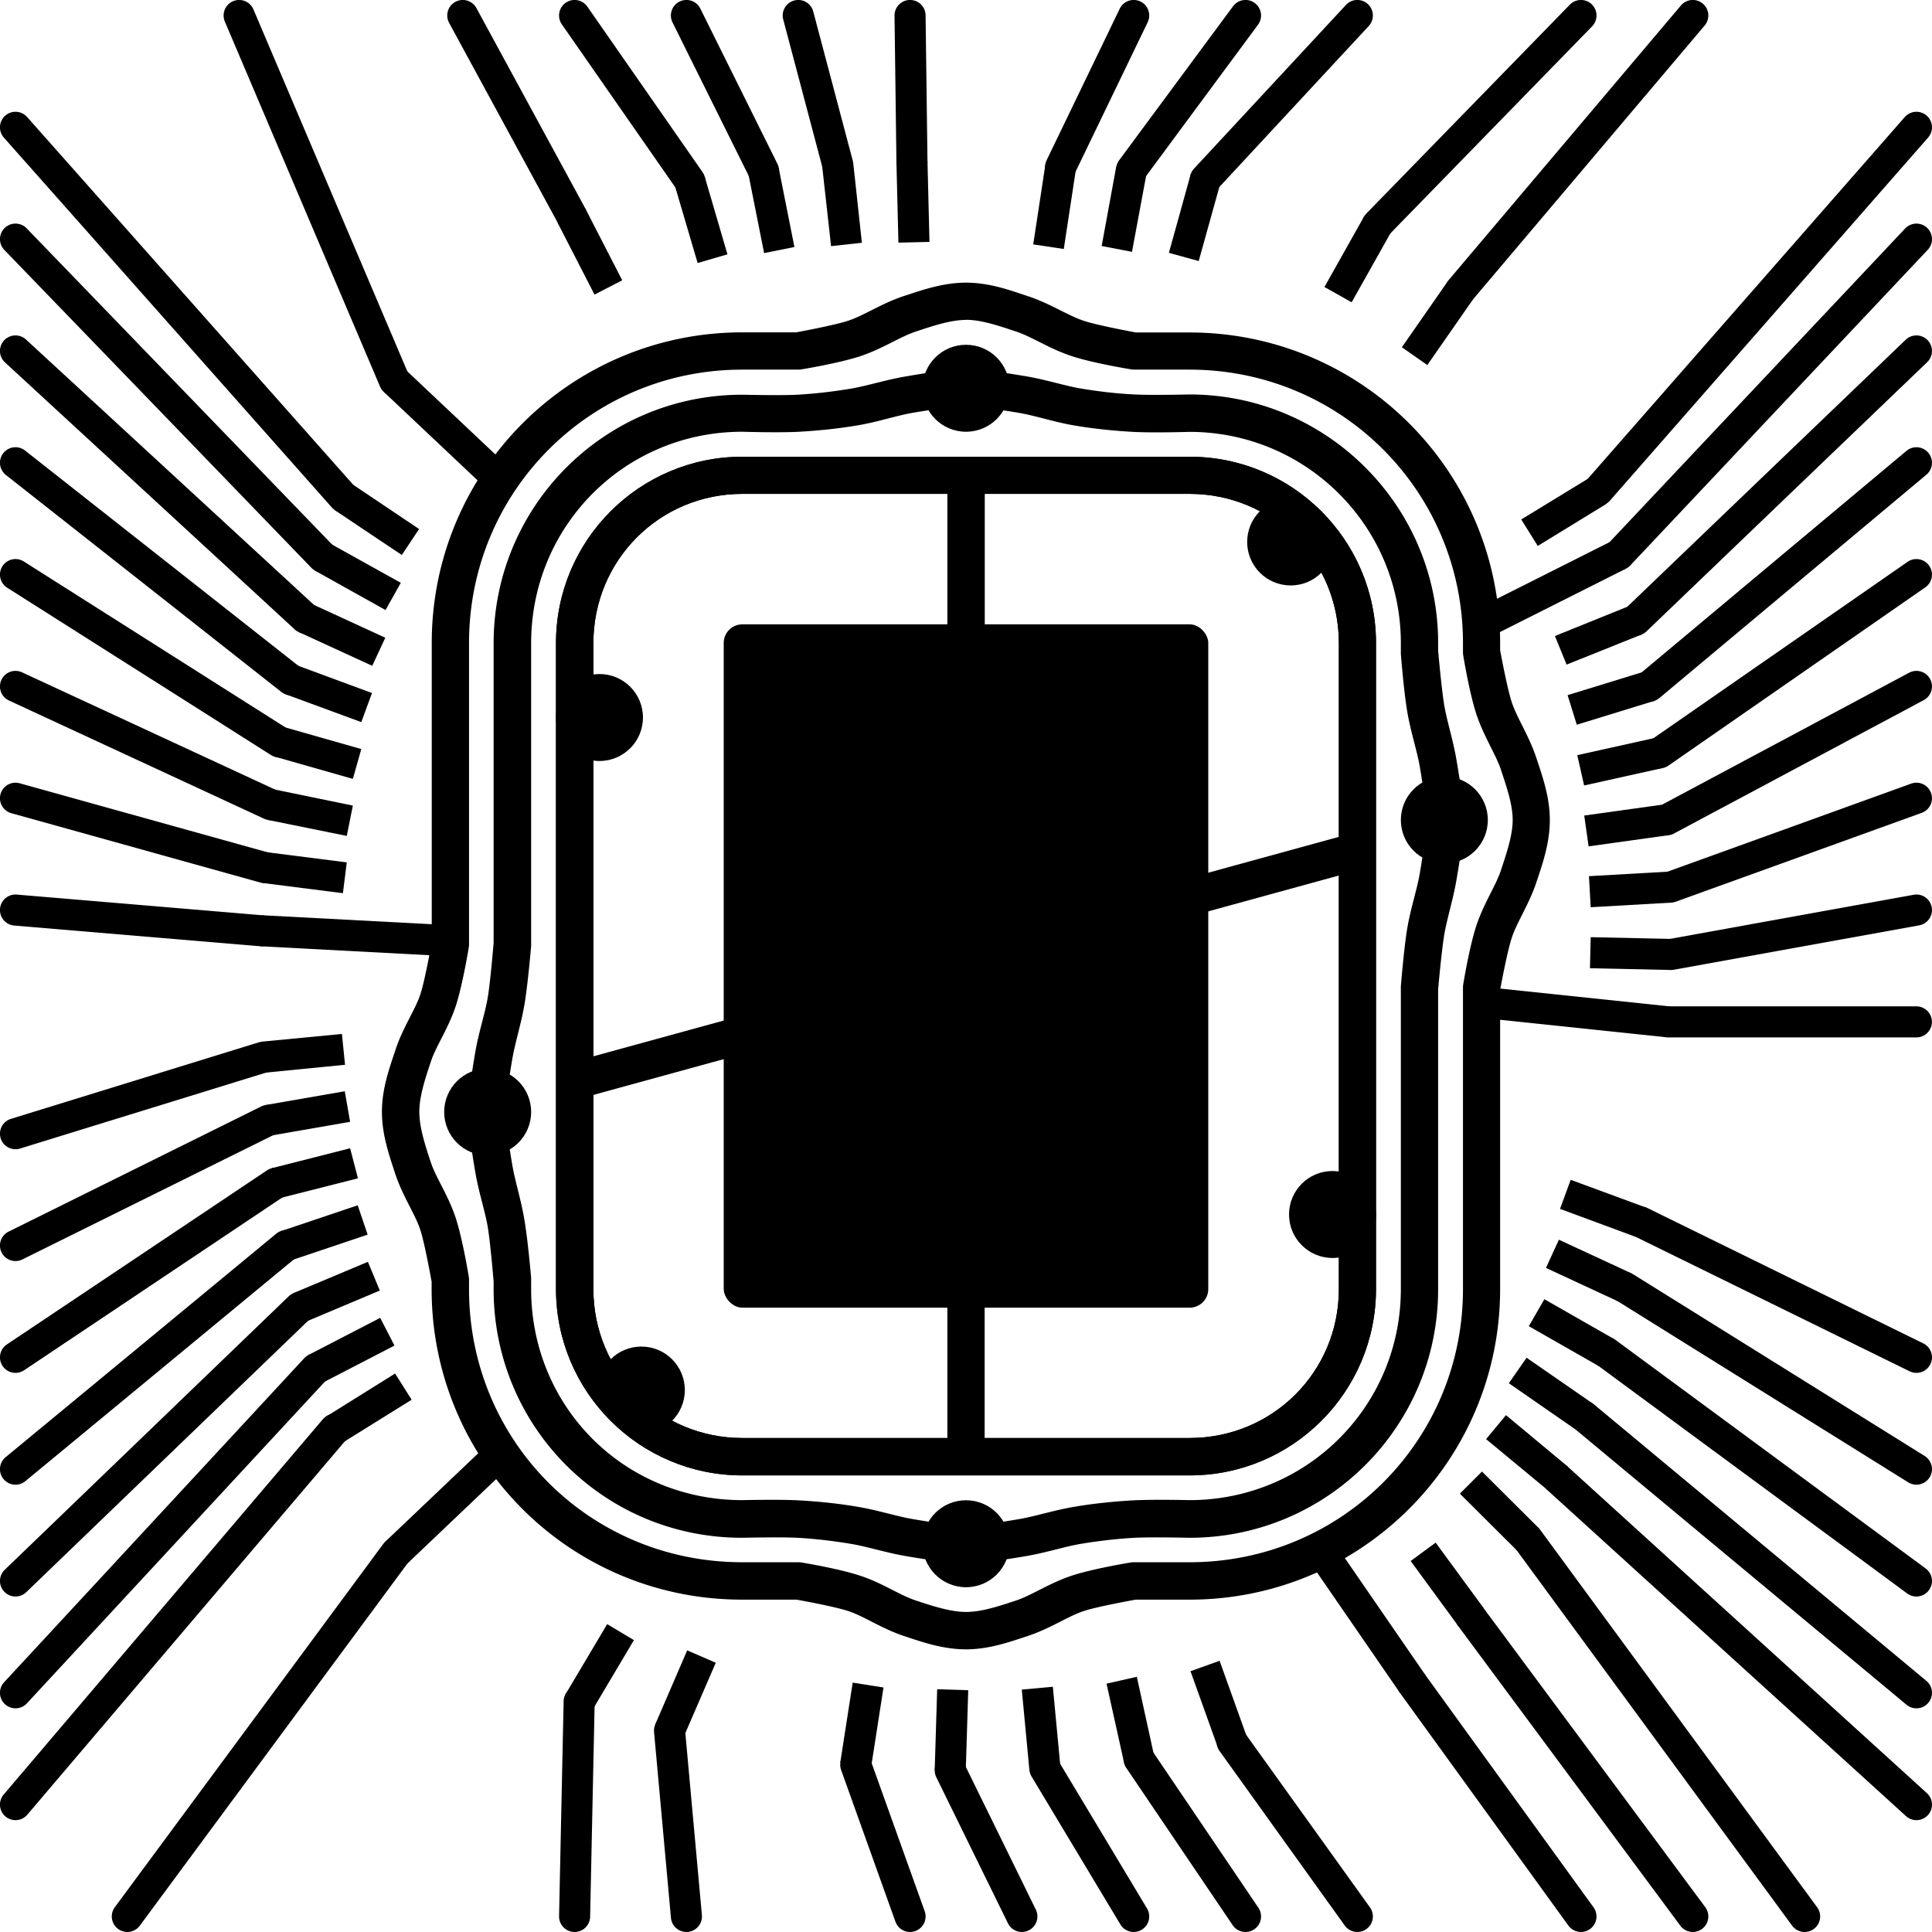 <?xml version="1.0" encoding="UTF-8" standalone="no"?>
<svg
   width="15.55mm"
   height="15.55mm"
   viewBox="0 0 15.55 15.55"
   version="1.1"
   id="svg109"
   sodipodi:docname="bond23x-c.svg"
   inkscape:version="1.3.2 (091e20ef0f, 2023-11-25)"
   xmlns:inkscape="http://www.inkscape.org/namespaces/inkscape"
   xmlns:sodipodi="http://sodipodi.sourceforge.net/DTD/sodipodi-0.dtd"
   xmlns="http://www.w3.org/2000/svg"
   xmlns:svg="http://www.w3.org/2000/svg"
   xmlns:rdf="http://www.w3.org/1999/02/22-rdf-syntax-ns#"
   xmlns:cc="http://creativecommons.org/ns#"
   xmlns:dc="http://purl.org/dc/elements/1.1/">
  <defs
     id="defs109">
    <inkscape:path-effect
       effect="offset"
       id="path-effect165"
       is_visible="true"
       lpeversion="1.2"
       linejoin_type="round"
       unit="mm"
       offset="-0.2"
       miter_limit="4"
       attempt_force_join="false"
       update_on_knot_move="true" />
    <inkscape:path-effect
       effect="offset"
       id="path-effect164"
       is_visible="true"
       lpeversion="1.2"
       linejoin_type="round"
       unit="mm"
       offset="0.4"
       miter_limit="4"
       attempt_force_join="false"
       update_on_knot_move="true" />
    <inkscape:path-effect
       effect="offset"
       id="path-effect2"
       is_visible="true"
       lpeversion="1.2"
       linejoin_type="round"
       unit="mm"
       offset="-0.8"
       miter_limit="4"
       attempt_force_join="false"
       update_on_knot_move="true" />
    <inkscape:path-effect
       effect="offset"
       id="path-effect1"
       is_visible="true"
       lpeversion="1.2"
       linejoin_type="round"
       unit="mm"
       offset="1"
       miter_limit="4"
       attempt_force_join="false"
       update_on_knot_move="true" />
    <inkscape:path-effect
       effect="offset"
       id="path-effect678"
       is_visible="true"
       lpeversion="1.2"
       linejoin_type="miter"
       unit="mm"
       offset="0"
       miter_limit="4"
       attempt_force_join="false"
       update_on_knot_move="true" />
    <inkscape:path-effect
       effect="offset"
       id="path-effect653"
       is_visible="true"
       lpeversion="1.2"
       linejoin_type="miter"
       unit="mm"
       offset="0"
       miter_limit="4"
       attempt_force_join="false"
       update_on_knot_move="true" />
  </defs>
  <sodipodi:namedview
     id="namedview109"
     pagecolor="#ffffff"
     bordercolor="#666666"
     borderopacity="1.0"
     inkscape:showpageshadow="2"
     inkscape:pageopacity="0.0"
     inkscape:pagecheckerboard="0"
     inkscape:deskcolor="#d1d1d1"
     inkscape:document-units="mm"
     inkscape:zoom="17.287245"
     inkscape:cx="29.385827"
     inkscape:cy="29.385827"
     inkscape:window-width="1920"
     inkscape:window-height="1216"
     inkscape:window-x="0"
     inkscape:window-y="0"
     inkscape:window-maximized="1"
     inkscape:current-layer="svg109" />
  <title
     id="title1">Exported SVG</title>
  <style
     id="style1"><![CDATA[
polygon {
shape-rendering:crispEdges;
stroke-width:16.427;
}
.s0 {
stroke:#000000;
stroke-width:11.486;
stroke-linecap:round;
stroke-linejoin:round;
fill:none;
}
.s1 {
stroke:#000000;
stroke-width:11.486;
stroke-linecap:round;
stroke-linejoin:round;
fill:none;
}
.s2 {
stroke:#19b219;
stroke-width:11.486;
stroke-linecap:round;
stroke-linejoin:round;
fill:none;
}
.s3 {
stroke:#7f4c00;
stroke-width:11.486;
stroke-linecap:round;
stroke-linejoin:round;
fill:none;
}
.s4 {
stroke:#00cc00;
stroke-width:11.486;
stroke-linecap:round;
stroke-linejoin:round;
fill:none;
}
.s5 {
stroke:#000000;
stroke-width:7.657;
stroke-linecap:round;
stroke-linejoin:round;
fill:none;
}
.s6 {
stroke:#ff19ff;
stroke-width:7.657;
stroke-linecap:round;
stroke-linejoin:round;
fill:none;
}
.s7 {
stroke:#ff0000;
stroke-width:11.486;
stroke-linecap:round;
stroke-linejoin:round;
fill:none;
}
.s8 {
stroke:#ffff00;
stroke-width:11.486;
stroke-linecap:round;
stroke-linejoin:round;
fill:none;
}
.s9 {
stroke:#001919;
stroke-width:7.657;
stroke-linecap:round;
stroke-linejoin:round;
fill:none;
}
.sa {
stroke:#006666;
stroke-width:7.657;
stroke-linecap:round;
stroke-linejoin:round;
fill:none;
}
.sb {
stroke:#00ffff;
stroke-width:22.972;
stroke-linecap:round;
stroke-linejoin:round;
fill:none;
}
.sc {
stroke:#ff0000;
stroke-width:61.257;
stroke-linecap:round;
stroke-linejoin:round;
fill:none;
}
.sd {
stroke:#191919;
stroke-width:7.657;
stroke-linecap:round;
stroke-linejoin:round;
fill:none;
}
.se {
stroke:#000000;
stroke-width:7.657;
stroke-linecap:round;
stroke-linejoin:round;
stroke-dasharray:114.858,114.858;
fill:none;
}
.sf {
stroke:#000000;
stroke-width:22.972;
stroke-linecap:round;
stroke-linejoin:round;
fill:none;
}
]]></style>
  <rect
     style="fill:#000000;fill-opacity:1;stroke:none;stroke-width:0.1;stroke-linecap:round;stroke-linejoin:round"
     id="rect3"
     width="3.9"
     height="5.5"
     x="5.825"
     y="5.025"
     rx="0.15"
     ry="0.15" />
  <g
     id="g157"
     style="fill:#000000">
    <path
       style="color:#000000;fill:#000000;stroke-linecap:round;stroke-linejoin:round;-inkscape-stroke:none"
       d="M 7.775,3.789 A 0.15,0.15 0 0 0 7.625,3.939 V 6.961 A 0.15,0.15 0 0 0 7.775,7.111 0.15,0.15 0 0 0 7.926,6.961 V 3.939 A 0.15,0.15 0 0 0 7.775,3.789 Z"
       id="path109" />
    <path
       style="color:#000000;fill:#000000;stroke-linecap:round;stroke-linejoin:round;-inkscape-stroke:none"
       d="M 7.01,7.889 4.611,8.547 A 0.15,0.15 0 0 0 4.506,8.732 0.15,0.15 0 0 0 4.691,8.836 L 7.088,8.178 A 0.15,0.15 0 0 0 7.193,7.994 0.15,0.15 0 0 0 7.01,7.889 Z"
       id="path110" />
    <path
       style="color:#000000;fill:#000000;stroke-linecap:round;stroke-linejoin:round;-inkscape-stroke:none"
       d="M 7.775,8.439 A 0.15,0.15 0 0 0 7.625,8.588 v 3.023 a 0.15,0.15 0 0 0 0.15,0.15 0.15,0.15 0 0 0 0.15,-0.15 V 8.588 A 0.15,0.15 0 0 0 7.775,8.439 Z"
       id="path111" />
    <path
       style="color:#000000;fill:#000000;stroke-linecap:round;stroke-linejoin:round;-inkscape-stroke:none"
       d="M 10.859,6.713 8.461,7.371 A 0.15,0.15 0 0 0 8.357,7.557 0.15,0.15 0 0 0 8.541,7.66 L 10.939,7.002 A 0.15,0.15 0 0 0 11.043,6.818 0.15,0.15 0 0 0 10.859,6.713 Z"
       id="path157" />
  </g>
  <g
     id="g409"
     style="stroke:#ffff00;stroke-width:250;fill:#000000"
     transform="matrix(0.001,0,0,0.001,0.119,0.119)">
    <path
       style="color:#000000;fill:#000000;stroke:none;stroke-linejoin:round;-inkscape-stroke:none"
       d="m 12855.168,4234.695 -1110.441,558.615 112.349,223.332 1110.442,-558.615 z"
       id="path404" />
    <path
       style="color:#000000;fill:#000000;stroke:none;stroke-linejoin:round;-inkscape-stroke:none"
       d="m 11818.809,7823.315 -26.131,248.631 1504.584,158.121 26.131,-248.631 z"
       id="path405" />
    <path
       style="color:#000000;fill:#000000;stroke:none;stroke-linejoin:round;-inkscape-stroke:none"
       d="m 10611.672,12285.732 -205.897,141.799 744.026,1080.35 205.894,-141.799 z"
       id="path406" />
    <path
       style="color:#000000;fill:#000000;stroke:none;stroke-linejoin:round;-inkscape-stroke:none"
       d="m 3826.164,11486.375 -845.953,804.654 172.299,181.143 845.953,-804.652 z"
       id="path407" />
    <path
       style="color:#000000;fill:#000000;stroke:none;stroke-linejoin:round;-inkscape-stroke:none"
       d="m 1990.346,7247.504 -13.23,249.648 1522.012,80.658 13.23,-249.65 z"
       id="path408" />
    <path
       style="color:#000000;fill:#000000;stroke:none;stroke-linejoin:round;-inkscape-stroke:none"
       d="m 3140.592,2852.436 -171.551,181.852 850.172,802.018 171.551,-181.852 z"
       id="path409" />
  </g>
  <g
     id="g429"
     style="stroke:#ffff00;fill:#000000">
    <path
       style="color:#000000;fill:#000000;stroke:none;stroke-linejoin:round;-inkscape-stroke:none"
       d="m 7.775,2.275 c -0.187,0 -0.353,0.06 -0.498,0.107 -0.184,0.061 -0.322,0.157 -0.449,0.199 -0.115,0.038 -0.409,0.092 -0.42,0.094 H 5.975 c -1.382,1.2e-6 -2.5,1.118 -2.5,2.5 V 7.584 C 3.472,7.597 3.421,7.889 3.383,8.004 3.341,8.131 3.242,8.269 3.182,8.453 3.134,8.598 3.074,8.762 3.074,8.949 c 0,0.187 0.06,0.353 0.107,0.498 0.061,0.184 0.159,0.322 0.201,0.449 0.038,0.115 0.089,0.406 0.092,0.42 V 10.375 c 0,1.382 1.11,2.5 2.5,2.5 h 0.436 c 0.014,0.002 0.303,0.054 0.418,0.092 0.128,0.042 0.265,0.14 0.449,0.201 0.145,0.048 0.311,0.107 0.498,0.107 0.187,0 0.352,-0.06 0.496,-0.107 0.184,-0.061 0.324,-0.159 0.451,-0.201 0.115,-0.038 0.404,-0.089 0.418,-0.092 h 0.434 c 1.382,10e-7 2.5,-1.118 2.5,-2.5 V 7.967 c 0.002,-0.011 0.056,-0.305 0.094,-0.42 0.042,-0.128 0.138,-0.265 0.199,-0.449 0.048,-0.145 0.107,-0.311 0.107,-0.498 0,-0.187 -0.06,-0.352 -0.107,-0.496 -0.061,-0.184 -0.157,-0.324 -0.199,-0.451 -0.038,-0.115 -0.092,-0.409 -0.094,-0.42 v -0.057 c 0,-1.382 -1.118,-2.5 -2.5,-2.5 H 9.143 C 9.132,2.674 8.838,2.62 8.723,2.582 8.595,2.54 8.456,2.444 8.271,2.383 8.127,2.335 7.963,2.275 7.775,2.275 Z m 0,0.299 c 0.12,0 0.255,0.045 0.402,0.094 0.128,0.042 0.267,0.138 0.451,0.199 0.174,0.057 0.471,0.105 0.471,0.105 A 0.15,0.15 0 0 0 9.125,2.975 h 0.449 c 1.221,1.1e-6 2.201,0.98 2.201,2.201 V 5.25 a 0.15,0.15 0 0 0 0.002,0.025 c 0,0 0.048,0.296 0.105,0.471 0.061,0.184 0.157,0.324 0.199,0.451 0.049,0.147 0.094,0.282 0.094,0.402 0,0.12 -0.045,0.257 -0.094,0.404 -0.042,0.128 -0.138,0.265 -0.199,0.449 -0.057,0.174 -0.105,0.471 -0.105,0.471 a 0.15,0.15 0 0 0 -0.002,0.025 V 10.375 c 0,1.221 -0.98,2.199 -2.201,2.199 H 9.125 a 0.15,0.15 0 0 0 -0.025,0.002 c 0,0 -0.296,0.048 -0.471,0.105 -0.184,0.061 -0.324,0.159 -0.451,0.201 -0.147,0.049 -0.282,0.092 -0.402,0.092 -0.12,0 -0.257,-0.043 -0.404,-0.092 C 7.244,12.841 7.106,12.742 6.922,12.682 6.748,12.624 6.451,12.576 6.451,12.576 a 0.15,0.15 0 0 0 -0.025,-0.002 H 5.975 C 4.745,12.574 3.775,11.597 3.775,10.375 v -0.074 a 0.15,0.15 0 0 0 -0.002,-0.025 c 0,0 -0.048,-0.298 -0.105,-0.473 C 3.607,9.618 3.509,9.481 3.467,9.354 3.418,9.206 3.375,9.069 3.375,8.949 3.375,8.829 3.418,8.694 3.467,8.547 3.509,8.419 3.607,8.282 3.668,8.098 3.725,7.923 3.773,7.625 3.773,7.625 a 0.15,0.15 0 0 0 0.002,-0.025 V 5.176 c 0,-1.221 0.978,-2.201 2.199,-2.201 h 0.451 a 0.15,0.15 0 0 0 0.025,-0.002 c 0,0 0.296,-0.048 0.471,-0.105 0.184,-0.061 0.322,-0.157 0.449,-0.199 0.147,-0.049 0.284,-0.094 0.404,-0.094 z"
       id="rect404" />
    <path
       style="color:#000000;fill:#000000;stroke:none;stroke-linejoin:round;-inkscape-stroke:none"
       d="m 7.775,2.975 c -0.168,0 -0.326,0.028 -0.475,0.053 -0.168,0.028 -0.316,0.077 -0.451,0.1 -0.144,0.024 -0.289,0.041 -0.434,0.049 -0.133,0.007 -0.438,-1e-7 -0.438,0 a 0.15,0.15 0 0 0 -0.004,0 c -1.105,3e-7 -2,0.895 -2,2 v 2.412 c 0,0 -0.025,0.305 -0.047,0.438 -0.023,0.136 -0.074,0.282 -0.102,0.449 -0.025,0.149 -0.051,0.307 -0.051,0.475 0,0.168 0.026,0.326 0.051,0.475 0.028,0.168 0.079,0.316 0.102,0.451 0.022,0.133 0.047,0.438 0.047,0.438 v 0.062 c 0,1.105 0.886,2 2,2 a 0.15,0.15 0 0 0 0.004,0 c 0,0 0.304,-0.007 0.438,0 0.145,0.008 0.29,0.025 0.434,0.049 0.136,0.023 0.284,0.072 0.451,0.1 0.149,0.025 0.307,0.051 0.475,0.051 0.168,0 0.326,-0.026 0.475,-0.051 0.168,-0.028 0.314,-0.077 0.449,-0.1 0.144,-0.024 0.289,-0.041 0.434,-0.049 0.133,-0.007 0.438,0 0.438,0 a 0.15,0.15 0 0 0 0.004,0 c 1.105,10e-7 2,-0.895 2,-2 V 7.963 c 0,0 0.027,-0.305 0.049,-0.438 0.023,-0.136 0.072,-0.284 0.1,-0.451 0.025,-0.149 0.053,-0.307 0.053,-0.475 0,-0.168 -0.028,-0.326 -0.053,-0.475 -0.028,-0.168 -0.077,-0.314 -0.1,-0.449 -0.022,-0.133 -0.049,-0.438 -0.049,-0.438 v -0.062 c 0,-1.106 -0.901,-2 -2,-2 a 0.15,0.15 0 0 0 -0.004,0 c 0,0 -0.304,0.007 -0.438,0 C 8.988,3.168 8.843,3.151 8.699,3.127 8.564,3.104 8.418,3.055 8.25,3.027 8.101,3.003 7.943,2.975 7.775,2.975 Z m 0,0.301 c 0.134,0 0.277,0.022 0.426,0.047 0.136,0.023 0.282,0.074 0.449,0.102 0.154,0.026 0.31,0.042 0.467,0.051 0.164,0.009 0.45,2.218e-4 0.457,0 0.937,0 1.701,0.757 1.701,1.701 V 5.25 a 0.15,0.15 0 0 0 0,0.012 c 0,0 0.023,0.298 0.051,0.463 0.028,0.168 0.079,0.314 0.102,0.449 0.025,0.149 0.047,0.292 0.047,0.426 0,0.134 -0.022,0.277 -0.047,0.426 -0.023,0.136 -0.074,0.282 -0.102,0.449 C 11.299,7.639 11.275,7.938 11.275,7.938 a 0.15,0.15 0 0 0 0,0.012 V 10.375 c 0,0.944 -0.757,1.699 -1.701,1.699 -0.007,-2.22e-4 -0.293,-0.007 -0.457,0.002 -0.156,0.009 -0.313,0.025 -0.467,0.051 -0.168,0.028 -0.314,0.077 -0.449,0.1 -0.149,0.025 -0.292,0.049 -0.426,0.049 -0.134,0 -0.277,-0.024 -0.426,-0.049 -0.136,-0.023 -0.282,-0.072 -0.449,-0.1 -0.154,-0.026 -0.31,-0.042 -0.467,-0.051 -0.165,-0.009 -0.454,-0.002 -0.459,-0.002 -0.954,1e-6 -1.699,-0.754 -1.699,-1.699 v -0.074 a 0.15,0.15 0 0 0 0,-0.014 c 0,0 -0.025,-0.296 -0.053,-0.461 C 4.195,9.659 4.146,9.511 4.123,9.375 4.098,9.226 4.074,9.083 4.074,8.949 c 0,-0.134 0.024,-0.275 0.049,-0.424 C 4.146,8.39 4.195,8.242 4.223,8.074 4.25,7.909 4.275,7.613 4.275,7.613 a 0.15,0.15 0 0 0 0,-0.014 V 5.176 c 0,-0.944 0.755,-1.701 1.699,-1.701 0.005,1.492e-4 0.294,0.009 0.459,0 0.156,-0.009 0.313,-0.025 0.467,-0.051 0.168,-0.028 0.314,-0.079 0.449,-0.102 0.149,-0.025 0.292,-0.047 0.426,-0.047 z"
       id="rect403" />
    <path
       style="color:#000000;fill:#000000;stroke:none;stroke-linejoin:round;-inkscape-stroke:none"
       d="m 5.975,3.676 c -0.828,-1e-7 -1.5,0.672 -1.5,1.5 V 10.375 c 0,0.828 0.672,1.5 1.5,1.5 h 3.6 c 0.828,0 1.5,-0.672 1.5,-1.5 V 5.176 c 0,-0.828 -0.672,-1.5 -1.5,-1.5 z m 0,0.299 h 3.6 c 0.667,0 1.201,0.534 1.201,1.201 V 10.375 c 0,0.667 -0.534,1.199 -1.201,1.199 H 5.975 c -0.667,0 -1.199,-0.532 -1.199,-1.199 V 5.176 c 0,-0.667 0.532,-1.201 1.199,-1.201 z"
       id="rect161" />
    <path
       style="color:#000000;fill:#000000;stroke:none;stroke-linejoin:round;-inkscape-stroke:none"
       d="m 5.975,3.676 c -0.828,0 -1.5,0.672 -1.5,1.5 V 10.375 c 0,0.828 0.672,1.5 1.5,1.5 h 3.6 c 0.828,0 1.5,-0.672 1.5,-1.5 V 5.176 c 0,-0.828 -0.672,-1.5 -1.5,-1.5 z m 0,0.299 h 3.6 c 0.667,0 1.201,0.534 1.201,1.201 V 10.375 c 0,0.667 -0.534,1.199 -1.201,1.199 H 5.975 c -0.667,0 -1.199,-0.532 -1.199,-1.199 V 5.176 c 0,-0.667 0.532,-1.201 1.199,-1.201 z"
       id="rect161-1" />
  </g>
  <circle
     style="fill:#000000;fill-opacity:1;stroke:none;stroke-width:0.25;stroke-linecap:butt;stroke-linejoin:round;stroke-dasharray:none"
     id="path340"
     cx="7.775"
     cy="3.125"
     r="0.35" />
  <circle
     style="fill:#000000;fill-opacity:1;stroke:none;stroke-width:0.25;stroke-linecap:butt;stroke-linejoin:round;stroke-dasharray:none"
     id="circle415"
     cx="7.775"
     cy="12.425"
     r="0.35" />
  <circle
     style="fill:#000000;fill-opacity:1;stroke:none;stroke-width:0.25;stroke-linecap:butt;stroke-linejoin:round;stroke-dasharray:none"
     id="circle417"
     cx="11.625"
     cy="6.6"
     r="0.35" />
  <circle
     style="fill:#000000;fill-opacity:1;stroke:none;stroke-width:0.25;stroke-linecap:butt;stroke-linejoin:round;stroke-dasharray:none"
     id="circle419"
     cx="3.925"
     cy="8.95"
     r="0.35" />
  <circle
     style="fill:#000000;fill-opacity:1;stroke:none;stroke-width:0.25;stroke-linecap:butt;stroke-linejoin:round;stroke-dasharray:none"
     id="circle421"
     cx="4.825"
     cy="5.775"
     r="0.35" />
  <circle
     style="fill:#000000;fill-opacity:1;stroke:none;stroke-width:0.25;stroke-linecap:butt;stroke-linejoin:round;stroke-dasharray:none"
     id="circle423"
     cx="10.725"
     cy="9.775"
     r="0.35" />
  <circle
     style="fill:#000000;fill-opacity:1;stroke:none;stroke-width:0.25;stroke-linecap:butt;stroke-linejoin:round;stroke-dasharray:none"
     id="circle425"
     cx="10.388"
     cy="4.362"
     r="0.35" />
  <circle
     style="fill:#000000;fill-opacity:1;stroke:none;stroke-width:0.25;stroke-linecap:butt;stroke-linejoin:round;stroke-dasharray:none"
     id="circle427"
     cx="5.162"
     cy="11.188"
     r="0.35" />
  <g
     id="g156"
     transform="translate(0.119,0.119)"
     style="stroke:#ffff00;stroke-width:0.25;fill:#000000">
    <g
       id="path112"
       style="fill:#000000">
      <path
         style="color:#000000;fill:#000000;stroke:none;stroke-linejoin:round;-inkscape-stroke:none"
         d="M 4.481,1.616 4.778,2.194"
         id="path202" />
      <path
         style="color:#000000;fill:#000000;stroke:none;stroke-linejoin:round;-inkscape-stroke:none"
         d="M 4.592,1.559 4.369,1.674 4.666,2.252 4.889,2.137 Z"
         id="path203" />
    </g>
    <g
       id="path113"
       style="fill:#000000">
      <path
         style="color:#000000;fill:#000000;stroke:none;stroke-linejoin:round;-inkscape-stroke:none"
         d="M 5.433,1.338 5.616,1.962"
         id="path204" />
      <path
         style="color:#000000;fill:#000000;stroke:none;stroke-linejoin:round;-inkscape-stroke:none"
         d="M 5.553,1.303 5.312,1.373 l 0.184,0.625 0.24,-0.07 z"
         id="path205" />
    </g>
    <g
       id="path114"
       style="fill:#000000">
      <path
         style="color:#000000;fill:#000000;stroke:none;stroke-linejoin:round;-inkscape-stroke:none"
         d="M 6.026,1.256 6.154,1.893"
         id="path206" />
      <path
         style="color:#000000;fill:#000000;stroke:none;stroke-linejoin:round;-inkscape-stroke:none"
         d="M 6.148,1.23 5.904,1.279 6.031,1.918 6.275,1.869 Z"
         id="path207" />
    </g>
    <g
       id="path115"
       style="fill:#000000">
      <path
         style="color:#000000;fill:#000000;stroke:none;stroke-linejoin:round;-inkscape-stroke:none"
         d="M 6.623,1.203 6.694,1.849"
         id="path208" />
      <path
         style="color:#000000;fill:#000000;stroke:none;stroke-linejoin:round;-inkscape-stroke:none"
         d="m 6.748,1.189 -0.25,0.027 0.072,0.646 0.248,-0.027 z"
         id="path209" />
    </g>
    <g
       id="path116"
       style="fill:#000000">
      <path
         style="color:#000000;fill:#000000;stroke:none;stroke-linejoin:round;-inkscape-stroke:none"
         d="M 7.236,1.83 7.221,1.18"
         id="path210" />
      <path
         style="color:#000000;fill:#000000;stroke:none;stroke-linejoin:round;-inkscape-stroke:none"
         d="m 7.346,1.178 -0.25,0.006 0.016,0.65 0.25,-0.006 z"
         id="path211" />
    </g>
    <g
       id="path117"
       style="fill:#000000">
      <path
         style="color:#000000;fill:#000000;stroke:none;stroke-linejoin:round;-inkscape-stroke:none"
         d="M 8.32,1.867 8.418,1.224"
         id="path212" />
      <path
         style="color:#000000;fill:#000000;stroke:none;stroke-linejoin:round;-inkscape-stroke:none"
         d="m 8.295,1.205 -0.098,0.643 0.246,0.037 0.098,-0.643 z"
         id="path213" />
    </g>
    <g
       id="path118"
       style="fill:#000000">
      <path
         style="color:#000000;fill:#000000;stroke:none;stroke-linejoin:round;-inkscape-stroke:none"
         d="M 8.87,1.885 8.989,1.246"
         id="path214" />
      <path
         style="color:#000000;fill:#000000;stroke:none;stroke-linejoin:round;-inkscape-stroke:none"
         d="M 8.865,1.223 8.748,1.861 8.992,1.908 9.111,1.268 Z"
         id="path215" />
    </g>
    <g
       id="path119"
       style="fill:#000000">
      <path
         style="color:#000000;fill:#000000;stroke:none;stroke-linejoin:round;-inkscape-stroke:none"
         d="M 9.409,1.95 9.583,1.324"
         id="path216" />
      <path
         style="color:#000000;fill:#000000;stroke:none;stroke-linejoin:round;-inkscape-stroke:none"
         d="m 9.463,1.289 -0.174,0.627 0.24,0.066 0.174,-0.625 z"
         id="path217" />
    </g>
    <g
       id="path120"
       style="fill:#000000">
      <path
         style="color:#000000;fill:#000000;stroke:none;stroke-linejoin:round;-inkscape-stroke:none"
         d="M 10.65,2.252 10.969,1.686"
         id="path218" />
      <path
         style="color:#000000;fill:#000000;stroke:none;stroke-linejoin:round;-inkscape-stroke:none"
         d="m 10.859,1.625 -0.318,0.566 0.219,0.123 0.318,-0.566 z"
         id="path219" />
    </g>
    <g
       id="path121"
       style="fill:#000000">
      <path
         style="color:#000000;fill:#000000;stroke:none;stroke-linejoin:round;-inkscape-stroke:none"
         d="m 11.267,2.747 0.371,-0.534"
         id="path220" />
      <path
         style="color:#000000;fill:#000000;stroke:none;stroke-linejoin:round;-inkscape-stroke:none"
         d="m 11.535,2.143 -0.371,0.533 0.205,0.143 0.371,-0.533 z"
         id="path221" />
    </g>
    <g
       id="path122"
       style="fill:#000000">
      <path
         style="color:#000000;fill:#000000;stroke:none;stroke-linejoin:round;-inkscape-stroke:none"
         d="M 12.191,4.169 12.745,3.828"
         id="path222" />
      <path
         style="color:#000000;fill:#000000;stroke:none;stroke-linejoin:round;-inkscape-stroke:none"
         d="M 12.68,3.723 12.125,4.062 12.258,4.275 12.811,3.936 Z"
         id="path223" />
    </g>
    <g
       id="path123"
       style="fill:#000000">
      <path
         style="color:#000000;fill:#000000;stroke:none;stroke-linejoin:round;-inkscape-stroke:none"
         d="m 12.444,5.115 0.603,-0.243"
         id="path224" />
      <path
         style="color:#000000;fill:#000000;stroke:none;stroke-linejoin:round;-inkscape-stroke:none"
         d="M 13,4.756 12.396,5 12.49,5.23 13.094,4.988 Z"
         id="path225" />
    </g>
    <g
       id="path124"
       style="fill:#000000">
      <path
         style="color:#000000;fill:#000000;stroke:none;stroke-linejoin:round;-inkscape-stroke:none"
         d="M 12.535,5.596 13.156,5.404"
         id="path226" />
      <path
         style="color:#000000;fill:#000000;stroke:none;stroke-linejoin:round;-inkscape-stroke:none"
         d="m 13.119,5.285 -0.621,0.191 0.074,0.238 0.621,-0.191 z"
         id="path227" />
    </g>
    <g
       id="path125"
       style="fill:#000000">
      <path
         style="color:#000000;fill:#000000;stroke:none;stroke-linejoin:round;-inkscape-stroke:none"
         d="M 12.604,6.081 13.238,5.94"
         id="path228" />
      <path
         style="color:#000000;fill:#000000;stroke:none;stroke-linejoin:round;-inkscape-stroke:none"
         d="M 13.211,5.818 12.576,5.959 12.631,6.203 13.266,6.062 Z"
         id="path229" />
    </g>
    <g
       id="path126"
       style="fill:#000000">
      <path
         style="color:#000000;fill:#000000;stroke:none;stroke-linejoin:round;-inkscape-stroke:none"
         d="m 12.651,6.569 0.644,-0.089"
         id="path230" />
      <path
         style="color:#000000;fill:#000000;stroke:none;stroke-linejoin:round;-inkscape-stroke:none"
         d="m 13.277,6.355 -0.645,0.09 0.035,0.248 0.645,-0.09 z"
         id="path231" />
    </g>
    <g
       id="path127"
       style="fill:#000000">
      <path
         style="color:#000000;fill:#000000;stroke:none;stroke-linejoin:round;-inkscape-stroke:none"
         d="M 12.677,7.058 13.326,7.021"
         id="path232" />
      <path
         style="color:#000000;fill:#000000;stroke:none;stroke-linejoin:round;-inkscape-stroke:none"
         d="m 13.318,6.896 -0.648,0.037 0.014,0.25 0.648,-0.037 z"
         id="path233" />
    </g>
    <g
       id="path128"
       style="fill:#000000">
      <path
         style="color:#000000;fill:#000000;stroke:none;stroke-linejoin:round;-inkscape-stroke:none"
         d="m 12.681,7.548 0.65,0.015"
         id="path234" />
      <path
         style="color:#000000;fill:#000000;stroke:none;stroke-linejoin:round;-inkscape-stroke:none"
         d="m 12.684,7.424 -0.006,0.25 0.65,0.014 0.006,-0.25 z"
         id="path235" />
    </g>
    <g
       id="path129"
       style="fill:#000000">
      <path
         style="color:#000000;fill:#000000;stroke:none;stroke-linejoin:round;-inkscape-stroke:none"
         d="m 12.481,9.495 0.61,0.224"
         id="path236" />
      <path
         style="color:#000000;fill:#000000;stroke:none;stroke-linejoin:round;-inkscape-stroke:none"
         d="m 12.523,9.377 -0.086,0.234 0.609,0.225 0.088,-0.234 z"
         id="path237" />
    </g>
    <g
       id="path130"
       style="fill:#000000">
      <path
         style="color:#000000;fill:#000000;stroke:none;stroke-linejoin:round;-inkscape-stroke:none"
         d="m 12.376,9.973 0.59,0.274"
         id="path238" />
      <path
         style="color:#000000;fill:#000000;stroke:none;stroke-linejoin:round;-inkscape-stroke:none"
         d="m 12.428,9.859 -0.104,0.227 0.588,0.273 0.105,-0.227 z"
         id="path239" />
    </g>
    <g
       id="path131"
       style="fill:#000000">
      <path
         style="color:#000000;fill:#000000;stroke:none;stroke-linejoin:round;-inkscape-stroke:none"
         d="m 12.248,10.446 0.564,0.322"
         id="path240" />
      <path
         style="color:#000000;fill:#000000;stroke:none;stroke-linejoin:round;-inkscape-stroke:none"
         d="m 12.311,10.338 -0.125,0.217 0.564,0.322 0.125,-0.217 z"
         id="path241" />
    </g>
    <g
       id="path132"
       style="fill:#000000">
      <path
         style="color:#000000;fill:#000000;stroke:none;stroke-linejoin:round;-inkscape-stroke:none"
         d="m 12.096,10.911 0.535,0.37"
         id="path242" />
      <path
         style="color:#000000;fill:#000000;stroke:none;stroke-linejoin:round;-inkscape-stroke:none"
         d="m 12.168,10.809 -0.143,0.205 0.535,0.371 0.141,-0.207 z"
         id="path243" />
    </g>
    <g
       id="path133"
       style="fill:#000000">
      <path
         style="color:#000000;fill:#000000;stroke:none;stroke-linejoin:round;-inkscape-stroke:none"
         d="m 11.921,11.368 0.5,0.415"
         id="path244" />
      <path
         style="color:#000000;fill:#000000;stroke:none;stroke-linejoin:round;-inkscape-stroke:none"
         d="m 12.002,11.271 -0.16,0.193 0.5,0.414 0.16,-0.191 z"
         id="path245" />
    </g>
    <g
       id="path134"
       style="fill:#000000">
      <path
         style="color:#000000;fill:#000000;stroke:none;stroke-linejoin:round;-inkscape-stroke:none"
         d="m 11.72,11.814 0.46,0.459"
         id="path246" />
      <path
         style="color:#000000;fill:#000000;stroke:none;stroke-linejoin:round;-inkscape-stroke:none"
         d="m 11.809,11.725 -0.178,0.178 0.461,0.459 0.178,-0.178 z"
         id="path247" />
    </g>
    <g
       id="path135"
       style="fill:#000000">
      <path
         style="color:#000000;fill:#000000;stroke:none;stroke-linejoin:round;-inkscape-stroke:none"
         d="m 11.335,12.371 0.384,0.524"
         id="path248" />
      <path
         style="color:#000000;fill:#000000;stroke:none;stroke-linejoin:round;-inkscape-stroke:none"
         d="m 11.436,12.297 -0.201,0.148 0.383,0.523 0.203,-0.146 z"
         id="path249" />
    </g>
    <g
       id="path136"
       style="fill:#000000">
      <path
         style="color:#000000;fill:#000000;stroke:none;stroke-linejoin:round;-inkscape-stroke:none"
         d="m 9.58,13.29 0.219,0.612"
         id="path250" />
      <path
         style="color:#000000;fill:#000000;stroke:none;stroke-linejoin:round;-inkscape-stroke:none"
         d="m 9.697,13.248 -0.234,0.084 0.219,0.611 0.234,-0.084 z"
         id="path251" />
    </g>
    <g
       id="path137"
       style="fill:#000000">
      <path
         style="color:#000000;fill:#000000;stroke:none;stroke-linejoin:round;-inkscape-stroke:none"
         d="m 8.908,13.404 0.14,0.635"
         id="path252" />
      <path
         style="color:#000000;fill:#000000;stroke:none;stroke-linejoin:round;-inkscape-stroke:none"
         d="m 9.031,13.377 -0.244,0.055 0.141,0.635 0.242,-0.055 z"
         id="path253" />
    </g>
    <g
       id="path138"
       style="fill:#000000">
      <path
         style="color:#000000;fill:#000000;stroke:none;stroke-linejoin:round;-inkscape-stroke:none"
         d="m 8.23,13.468 0.061,0.647"
         id="path254" />
      <path
         style="color:#000000;fill:#000000;stroke:none;stroke-linejoin:round;-inkscape-stroke:none"
         d="m 8.355,13.457 -0.25,0.023 0.061,0.646 0.25,-0.023 z"
         id="path255" />
    </g>
    <g
       id="path139"
       style="fill:#000000">
      <path
         style="color:#000000;fill:#000000;stroke:none;stroke-linejoin:round;-inkscape-stroke:none"
         d="m 7.549,13.481 -0.02,0.65"
         id="path256" />
      <path
         style="color:#000000;fill:#000000;stroke:none;stroke-linejoin:round;-inkscape-stroke:none"
         d="m 7.424,13.477 -0.02,0.65 0.25,0.008 0.02,-0.65 z"
         id="path257" />
    </g>
    <g
       id="path140"
       style="fill:#000000">
      <path
         style="color:#000000;fill:#000000;stroke:none;stroke-linejoin:round;-inkscape-stroke:none"
         d="m 6.869,13.443 -0.1,0.642"
         id="path258" />
      <path
         style="color:#000000;fill:#000000;stroke:none;stroke-linejoin:round;-inkscape-stroke:none"
         d="m 6.744,13.424 -0.1,0.643 0.248,0.039 0.1,-0.643 z"
         id="path259" />
    </g>
    <g
       id="path141"
       style="fill:#000000">
      <path
         style="color:#000000;fill:#000000;stroke:none;stroke-linejoin:round;-inkscape-stroke:none"
         d="M 5.527,13.213 5.27,13.81"
         id="path260" />
      <path
         style="color:#000000;fill:#000000;stroke:none;stroke-linejoin:round;-inkscape-stroke:none"
         d="m 5.412,13.164 -0.258,0.598 0.23,0.098 0.258,-0.596 z"
         id="path261" />
    </g>
    <g
       id="path142"
       style="fill:#000000">
      <path
         style="color:#000000;fill:#000000;stroke:none;stroke-linejoin:round;-inkscape-stroke:none"
         d="M 4.875,13.017 4.542,13.576"
         id="path262" />
      <path
         style="color:#000000;fill:#000000;stroke:none;stroke-linejoin:round;-inkscape-stroke:none"
         d="m 4.768,12.953 -0.332,0.559 0.215,0.129 0.332,-0.559 z"
         id="path263" />
    </g>
    <g
       id="path143"
       style="fill:#000000">
      <path
         style="color:#000000;fill:#000000;stroke:none;stroke-linejoin:round;-inkscape-stroke:none"
         d="M 3.127,11.041 2.575,11.384"
         id="path264" />
      <path
         style="color:#000000;fill:#000000;stroke:none;stroke-linejoin:round;-inkscape-stroke:none"
         d="m 3.061,10.936 -0.551,0.344 0.131,0.211 0.553,-0.344 z"
         id="path265" />
    </g>
    <g
       id="path144"
       style="fill:#000000">
      <path
         style="color:#000000;fill:#000000;stroke:none;stroke-linejoin:round;-inkscape-stroke:none"
         d="M 2.998,10.599 2.421,10.898"
         id="path266" />
      <path
         style="color:#000000;fill:#000000;stroke:none;stroke-linejoin:round;-inkscape-stroke:none"
         d="m 2.941,10.488 -0.578,0.299 0.115,0.223 0.578,-0.299 z"
         id="path267" />
    </g>
    <g
       id="path145"
       style="fill:#000000">
      <path
         style="color:#000000;fill:#000000;stroke:none;stroke-linejoin:round;-inkscape-stroke:none"
         d="M 2.89,10.152 2.291,10.405"
         id="path268" />
      <path
         style="color:#000000;fill:#000000;stroke:none;stroke-linejoin:round;-inkscape-stroke:none"
         d="M 2.842,10.037 2.242,10.289 2.34,10.52 2.938,10.268 Z"
         id="path269" />
    </g>
    <g
       id="path146"
       style="fill:#000000">
      <path
         style="color:#000000;fill:#000000;stroke:none;stroke-linejoin:round;-inkscape-stroke:none"
         d="M 2.8,9.7 2.184,9.907"
         id="path270" />
      <path
         style="color:#000000;fill:#000000;stroke:none;stroke-linejoin:round;-inkscape-stroke:none"
         d="M 2.76,9.582 2.145,9.789 2.225,10.025 2.84,9.818 Z"
         id="path271" />
    </g>
    <g
       id="path147"
       style="fill:#000000">
      <path
         style="color:#000000;fill:#000000;stroke:none;stroke-linejoin:round;-inkscape-stroke:none"
         d="M 2.73,9.245 2.1,9.404"
         id="path272" />
      <path
         style="color:#000000;fill:#000000;stroke:none;stroke-linejoin:round;-inkscape-stroke:none"
         d="M 2.699,9.123 2.07,9.283 2.131,9.525 2.762,9.365 Z"
         id="path273" />
    </g>
    <g
       id="path148"
       style="fill:#000000">
      <path
         style="color:#000000;fill:#000000;stroke:none;stroke-linejoin:round;-inkscape-stroke:none"
         d="M 2.678,8.787 2.038,8.899"
         id="path274" />
      <path
         style="color:#000000;fill:#000000;stroke:none;stroke-linejoin:round;-inkscape-stroke:none"
         d="M 2.656,8.664 2.018,8.775 2.061,9.021 2.699,8.91 Z"
         id="path275" />
    </g>
    <g
       id="path149"
       style="fill:#000000">
      <path
         style="color:#000000;fill:#000000;stroke:none;stroke-linejoin:round;-inkscape-stroke:none"
         d="M 2.645,8.328 1.998,8.391"
         id="path276" />
      <path
         style="color:#000000;fill:#000000;stroke:none;stroke-linejoin:round;-inkscape-stroke:none"
         d="m 2.633,8.203 -0.646,0.062 0.023,0.25 0.648,-0.064 z"
         id="path277" />
    </g>
    <g
       id="path150"
       style="fill:#000000">
      <path
         style="color:#000000;fill:#000000;stroke:none;stroke-linejoin:round;-inkscape-stroke:none"
         d="M 2.656,6.947 2.011,6.864"
         id="path278" />
      <path
         style="color:#000000;fill:#000000;stroke:none;stroke-linejoin:round;-inkscape-stroke:none"
         d="m 2.027,6.74 -0.031,0.248 0.645,0.082 0.031,-0.248 z"
         id="path279" />
    </g>
    <g
       id="path151"
       style="fill:#000000">
      <path
         style="color:#000000;fill:#000000;stroke:none;stroke-linejoin:round;-inkscape-stroke:none"
         d="M 2.696,6.488 2.059,6.357"
         id="path280" />
      <path
         style="color:#000000;fill:#000000;stroke:none;stroke-linejoin:round;-inkscape-stroke:none"
         d="M 2.084,6.234 2.035,6.48 2.672,6.609 2.721,6.365 Z"
         id="path281" />
    </g>
    <g
       id="path152"
       style="fill:#000000">
      <path
         style="color:#000000;fill:#000000;stroke:none;stroke-linejoin:round;-inkscape-stroke:none"
         d="M 2.755,6.031 2.13,5.853"
         id="path282" />
      <path
         style="color:#000000;fill:#000000;stroke:none;stroke-linejoin:round;-inkscape-stroke:none"
         d="m 2.164,5.732 -0.068,0.24 0.625,0.178 0.068,-0.24 z"
         id="path283" />
    </g>
    <g
       id="path153"
       style="fill:#000000">
      <path
         style="color:#000000;fill:#000000;stroke:none;stroke-linejoin:round;-inkscape-stroke:none"
         d="M 2.833,5.577 2.223,5.352"
         id="path284" />
      <path
         style="color:#000000;fill:#000000;stroke:none;stroke-linejoin:round;-inkscape-stroke:none"
         d="M 2.266,5.234 2.18,5.469 2.789,5.693 2.875,5.459 Z"
         id="path285" />
    </g>
    <g
       id="path154"
       style="fill:#000000">
      <path
         style="color:#000000;fill:#000000;stroke:none;stroke-linejoin:round;-inkscape-stroke:none"
         d="M 2.929,5.127 2.339,4.856"
         id="path286" />
      <path
         style="color:#000000;fill:#000000;stroke:none;stroke-linejoin:round;-inkscape-stroke:none"
         d="M 2.391,4.742 2.287,4.969 2.877,5.24 2.982,5.014 Z"
         id="path287" />
    </g>
    <g
       id="path155"
       style="fill:#000000">
      <path
         style="color:#000000;fill:#000000;stroke:none;stroke-linejoin:round;-inkscape-stroke:none"
         d="M 3.046,4.681 2.478,4.365"
         id="path288" />
      <path
         style="color:#000000;fill:#000000;stroke:none;stroke-linejoin:round;-inkscape-stroke:none"
         d="m 2.539,4.256 -0.121,0.219 0.566,0.316 0.123,-0.219 z"
         id="path289" />
    </g>
    <g
       id="path156"
       style="fill:#000000">
      <path
         style="color:#000000;fill:#000000;stroke:none;stroke-linejoin:round;-inkscape-stroke:none"
         d="M 3.185,4.243 2.645,3.882"
         id="path290" />
      <path
         style="color:#000000;fill:#000000;stroke:none;stroke-linejoin:round;-inkscape-stroke:none"
         d="M 2.715,3.777 2.574,3.986 3.115,4.348 3.254,4.139 Z"
         id="path291" />
    </g>
  </g>
  <g
     id="g110"
     transform="matrix(0.001,0,0,0.001,0.119,0.119)"
     style="stroke:#ffff00;stroke-width:250;fill:#000000">
    <path
       style="color:#000000;fill:#000000;stroke:none;stroke-linecap:round;stroke-linejoin:round;-inkscape-stroke:none"
       d="m 3599.623,-119.107 a 125,125 0 0 0 -53.564,15.02 125,125 0 0 0 -50.147,169.516 L 4370.916,1675.582 a 125,125 0 0 0 169.516,50.147 125,125 0 0 0 50.147,-169.516 L 3715.574,-53.941 A 125,125 0 0 0 3599.623,-119.107 Z"
       id="path46" />
    <path
       style="color:#000000;fill:#000000;stroke:none;stroke-linecap:round;stroke-linejoin:round;-inkscape-stroke:none"
       d="m 4513.879,-118.992 a 125,125 0 0 0 -79.547,22.141 125,125 0 0 0 -31.184,174.006 L 5330.631,1409.65 a 125,125 0 0 0 174.006,31.184 125,125 0 0 0 31.184,-174.004 L 4608.338,-65.668 a 125,125 0 0 0 -94.459,-53.324 z"
       id="path47" />
    <path
       style="color:#000000;fill:#000000;stroke:none;stroke-linecap:round;stroke-linejoin:round;-inkscape-stroke:none"
       d="m 5404.225,-119.248 a 125,125 0 0 0 -54.08,13.037 125,125 0 0 0 -56.355,167.553 L 5914.504,1311.217 a 125,125 0 0 0 167.555,56.355 125,125 0 0 0 56.355,-167.553 L 5517.697,-49.855 a 125,125 0 0 0 -113.473,-69.393 z"
       id="path48" />
    <path
       style="color:#000000;fill:#000000;stroke:none;stroke-linecap:round;stroke-linejoin:round;-inkscape-stroke:none"
       d="m 6301.426,-119.182 a 125,125 0 0 0 -27.689,4.092 A 125,125 0 0 0 6184.91,37.75 l 317.166,1197.34 a 125,125 0 0 0 152.84,88.826 125,125 0 0 0 88.824,-152.84 L 6426.576,-26.264 a 125,125 0 0 0 -125.15,-92.918 z"
       id="path49" />
    <path
       style="color:#000000;fill:#000000;stroke:none;stroke-linecap:round;stroke-linejoin:round;-inkscape-stroke:none"
       d="M 7204.121,-119.246 A 125,125 0 0 0 7080.754,7.363 L 7095.988,1181.945 a 125,125 0 0 0 126.611,123.367 125,125 0 0 0 123.367,-126.609 L 7330.732,4.121 A 125,125 0 0 0 7204.121,-119.246 Z"
       id="path50" />
    <path
       style="color:#000000;fill:#000000;stroke:none;stroke-linecap:round;stroke-linejoin:round;-inkscape-stroke:none"
       d="m 9005.832,-119.258 a 125,125 0 0 0 -112.672,70.686 L 8305.277,1169.957 a 125,125 0 0 0 58.268,166.897 125,125 0 0 0 166.897,-58.266 L 9118.326,60.059 a 125,125 0 0 0 -58.268,-166.898 125,125 0 0 0 -54.227,-12.418 z"
       id="path51" />
    <path
       style="color:#000000;fill:#000000;stroke:none;stroke-linecap:round;stroke-linejoin:round;-inkscape-stroke:none"
       d="m 9901.19,-119.174 a 125,125 0 0 0 -95.949,50.592 L 8888.352,1171.24 a 125,125 0 0 0 26.178,174.828 125,125 0 0 0 174.828,-26.178 L 10006.246,80.068 a 125,125 0 0 0 -26.178,-174.828 125,125 0 0 0 -78.879,-24.414 z"
       id="path52" />
    <path
       style="color:#000000;fill:#000000;stroke:none;stroke-linecap:round;stroke-linejoin:round;-inkscape-stroke:none"
       d="m 10815.102,-118.906 a 125,125 0 0 0 -100.979,39.615 L 9491.06,1238.482 a 125,125 0 0 0 6.586,176.654 125,125 0 0 0 176.654,-6.584 L 10897.363,90.777 a 125,125 0 0 0 -6.586,-176.654 125,125 0 0 0 -75.675,-33.029 z"
       id="path53" />
    <path
       style="color:#000000;fill:#000000;stroke:none;stroke-linecap:round;stroke-linejoin:round;-inkscape-stroke:none"
       d="m 12618.121,-118.643 a 125,125 0 0 0 -101.91,37.156 L 10879.271,1598.641 a 125,125 0 0 0 2.301,176.762 125,125 0 0 0 176.762,-2.303 L 12695.275,92.973 a 125,125 0 0 0 -2.302,-176.762 125,125 0 0 0 -74.852,-34.854 z"
       id="path54" />
    <path
       style="color:#000000;fill:#000000;stroke:none;stroke-linecap:round;stroke-linejoin:round;-inkscape-stroke:none"
       d="m 13509.359,-119.205 a 125,125 0 0 0 -99.05,44.217 l -1867.6,2207.75 a 125,125 0 0 0 14.703,176.164 125,125 0 0 0 176.164,-14.703 L 13601.178,86.473 a 125,125 0 0 0 -14.705,-176.164 125,125 0 0 0 -77.114,-29.514 z"
       id="path55" />
    <path
       style="color:#000000;fill:#000000;stroke:none;stroke-linecap:round;stroke-linejoin:round;-inkscape-stroke:none"
       d="m 15311.541,780.877 a 125,125 0 0 0 -99.807,42.48 L 12650.59,3745.812 a 125,125 0 0 0 11.623,176.394 125,125 0 0 0 176.394,-11.623 L 15399.752,988.129 a 125,125 0 0 0 -11.623,-176.395 125,125 0 0 0 -76.588,-30.857 z"
       id="path56" />
    <path
       style="color:#000000;fill:#000000;stroke:none;stroke-linecap:round;stroke-linejoin:round;-inkscape-stroke:none"
       d="m 15294.342,2581.264 a 125,125 0 0 0 -75.123,34.266 l -2259.008,2166.633 a 125,125 0 0 0 -3.69,176.738 125,125 0 0 0 176.739,3.688 L 15392.268,2795.957 a 125,125 0 0 0 3.689,-176.738 125,125 0 0 0 -101.615,-37.955 z"
       id="path57" />
    <path
       style="color:#000000;fill:#000000;stroke:none;stroke-linecap:round;stroke-linejoin:round;-inkscape-stroke:none"
       d="m 15302.818,3480.777 a 125,125 0 0 0 -77.277,29.086 l -2149.98,1798.426 a 125,125 0 0 0 -15.678,176.08 125,125 0 0 0 176.08,15.678 l 2149.98,-1798.426 a 125,125 0 0 0 15.678,-176.08 125,125 0 0 0 -98.803,-44.764 z"
       id="path58" />
    <path
       style="color:#000000;fill:#000000;stroke:none;stroke-linecap:round;stroke-linejoin:round;-inkscape-stroke:none"
       d="m 15314.055,4381.02 a 125,125 0 0 0 -79.578,22.029 l -2067.383,1434.686 a 125,125 0 0 0 -31.428,173.961 125,125 0 0 0 173.961,31.428 L 15377.01,4608.438 a 125,125 0 0 0 31.428,-173.961 125,125 0 0 0 -94.383,-53.457 z"
       id="path59" />
    <path
       style="color:#000000;fill:#000000;stroke:none;stroke-linecap:round;stroke-linejoin:round;-inkscape-stroke:none"
       d="m 15300.527,5280.852 a 125,125 0 0 0 -53.672,14.631 l -2010.941,1073.988 a 125,125 0 0 0 -51.373,169.148 125,125 0 0 0 169.147,51.373 l 2010.943,-1073.988 a 125,125 0 0 0 51.373,-169.148 125,125 0 0 0 -115.477,-66.004 z"
       id="path60" />
    <path
       style="color:#000000;fill:#000000;stroke:none;stroke-linecap:round;stroke-linejoin:round;-inkscape-stroke:none"
       d="m 15318.48,6181.395 a 125,125 0 0 0 -55.212,6.787 l -1979.961,715.379 a 125,125 0 0 0 -75.086,160.037 125,125 0 0 0 160.037,75.086 l 1979.961,-715.379 a 125,125 0 0 0 75.086,-160.037 125,125 0 0 0 -104.825,-81.873 z"
       id="path61" />
    <path
       style="color:#000000;fill:#000000;stroke:none;stroke-linecap:round;stroke-linejoin:round;-inkscape-stroke:none"
       d="m 15311.406,7080.871 a 125,125 0 0 0 -27.929,1.871 l -1974.502,357.434 a 125,125 0 0 0 -100.737,145.268 125,125 0 0 0 145.268,100.734 l 1974.504,-357.434 a 125,125 0 0 0 100.734,-145.268 125,125 0 0 0 -117.338,-102.606 z"
       id="path62" />
    <path
       style="color:#000000;fill:#000000;stroke:none;stroke-linecap:round;stroke-linejoin:round;-inkscape-stroke:none"
       d="m 13091.742,9593.535 a 125,125 0 0 0 -113.148,69.916 125,125 0 0 0 57.131,167.291 l 2214.939,1087.211 a 125,125 0 0 0 167.289,-57.131 125,125 0 0 0 -57.131,-167.291 L 13145.883,9606.32 a 125,125 0 0 0 -54.141,-12.785 z"
       id="path63" />
    <path
       style="color:#000000;fill:#000000;stroke:none;stroke-linecap:round;stroke-linejoin:round;-inkscape-stroke:none"
       d="m 12979.029,10122.521 a 125,125 0 0 0 -119.631,58.133 125,125 0 0 0 39.948,172.205 l 2340.267,1458.959 a 125,125 0 0 0 172.205,-39.947 125,125 0 0 0 -39.947,-172.203 l -2340.267,-1458.959 a 125,125 0 0 0 -52.575,-18.188 z"
       id="path64" />
    <path
       style="color:#000000;fill:#000000;stroke:none;stroke-linecap:round;stroke-linejoin:round;-inkscape-stroke:none"
       d="m 12807.57,10643.328 a 125,125 0 0 0 -95.865,50.752 125,125 0 0 0 26.471,174.783 l 2493.41,1837.506 a 125,125 0 0 0 174.783,-26.469 125,125 0 0 0 -26.469,-174.785 l -2493.41,-1837.506 a 125,125 0 0 0 -78.92,-24.281 z"
       id="path65" />
    <path
       style="color:#000000;fill:#000000;stroke:none;stroke-linecap:round;stroke-linejoin:round;-inkscape-stroke:none"
       d="m 12633.537,11156.129 a 125,125 0 0 0 -98.678,45.043 125,125 0 0 0 16.174,176.035 l 2674.78,2224.641 a 125,125 0 0 0 176.035,-16.174 125,125 0 0 0 -16.174,-176.035 l -2674.779,-2224.641 a 125,125 0 0 0 -77.358,-28.869 z"
       id="path66" />
    <path
       style="color:#000000;fill:#000000;stroke:none;stroke-linecap:round;stroke-linejoin:round;-inkscape-stroke:none"
       d="m 12429.195,11658.777 a 125,125 0 0 0 -100.562,40.659 125,125 0 0 0 8.414,176.576 l 2884.615,2622.226 a 125,125 0 0 0 176.576,-8.414 125,125 0 0 0 -8.414,-176.576 l -2884.615,-2622.227 a 125,125 0 0 0 -76.014,-32.244 z"
       id="path67" />
    <path
       style="color:#000000;fill:#000000;stroke:none;stroke-linecap:round;stroke-linejoin:round;-inkscape-stroke:none"
       d="m 12185.408,12148.008 a 125,125 0 0 0 -78.969,24.119 125,125 0 0 0 -26.832,174.728 l 2225.356,3032.836 a 125,125 0 0 0 174.728,26.832 125,125 0 0 0 26.832,-174.728 l -2225.355,-3032.836 a 125,125 0 0 0 -95.76,-50.951 z"
       id="path68" />
    <path
       style="color:#000000;fill:#000000;stroke:none;stroke-linecap:round;stroke-linejoin:round;-inkscape-stroke:none"
       d="m 11723.313,12770.416 a 125,125 0 0 0 -78.85,24.504 125,125 0 0 0 -25.977,174.857 l 1786.84,2410.407 a 125,125 0 0 0 174.858,25.976 125,125 0 0 0 25.976,-174.857 l -1786.84,-2410.405 a 125,125 0 0 0 -96.007,-50.482 z"
       id="path69" />
    <path
       style="color:#000000;fill:#000000;stroke:none;stroke-linecap:round;stroke-linejoin:round;-inkscape-stroke:none"
       d="m 9805.045,13777.137 a 125,125 0 0 0 -79.223,23.269 125,125 0 0 0 -28.703,174.432 l 1007.057,1403.769 a 125,125 0 0 0 174.431,28.704 125,125 0 0 0 28.704,-174.432 l -1007.057,-1403.77 a 125,125 0 0 0 -95.209,-51.972 z"
       id="path70" />
    <path
       style="color:#000000;fill:#000000;stroke:none;stroke-linecap:round;stroke-linejoin:round;-inkscape-stroke:none"
       d="m 8279.281,13990.551 a 125,125 0 0 0 -52.869,17.306 125,125 0 0 0 -42.816,171.514 l 714.982,1190.721 a 125,125 0 0 0 171.514,42.816 125,125 0 0 0 42.816,-171.513 l -714.984,-1190.721 a 125,125 0 0 0 -118.642,-60.123 z"
       id="path71" />
    <path
       style="color:#000000;fill:#000000;stroke:none;stroke-linecap:round;stroke-linejoin:round;-inkscape-stroke:none"
       d="m 7528.33,14005.473 a 125,125 0 0 0 -54.145,12.771 125,125 0 0 0 -57.176,167.276 l 576.508,1175.273 a 125,125 0 0 0 167.275,57.176 125,125 0 0 0 57.176,-167.276 L 7641.461,14075.42 a 125,125 0 0 0 -113.131,-69.947 z"
       id="path72" />
    <path
       style="color:#000000;fill:#000000;stroke:none;stroke-linecap:round;stroke-linejoin:round;-inkscape-stroke:none"
       d="m 6781.916,13961.24 a 125,125 0 0 0 -55.234,6.631 125,125 0 0 0 -75.543,159.822 l 436.922,1220.19 a 125,125 0 0 0 159.822,75.543 125,125 0 0 0 75.543,-159.822 l -436.922,-1220.19 a 125,125 0 0 0 -104.588,-82.174 z"
       id="path73" />
    <path
       style="color:#000000;fill:#000000;stroke:none;stroke-linecap:round;stroke-linejoin:round;-inkscape-stroke:none"
       d="m 5258.426,13685.742 a 125,125 0 0 0 -113.166,135.807 l 135.996,1495.514 a 125,125 0 0 0 135.807,113.166 125,125 0 0 0 113.166,-135.807 l -135.996,-1495.514 a 125,125 0 0 0 -135.807,-113.166 z"
       id="path74" />
    <path
       style="color:#000000;fill:#000000;stroke:none;stroke-linecap:round;stroke-linejoin:round;-inkscape-stroke:none"
       d="m 4545.047,13450.889 a 125,125 0 0 0 -127.619,122.322 l -36.656,1729.885 a 125,125 0 0 0 122.324,127.619 125,125 0 0 0 127.619,-122.324 l 36.656,-1729.883 a 125,125 0 0 0 -122.324,-127.619 z"
       id="path75" />
    <path
       style="color:#000000;fill:#000000;stroke:none;stroke-linecap:round;stroke-linejoin:round;-inkscape-stroke:none"
       d="m 2578.998,11259.539 a 125,125 0 0 0 -99.164,43.959 L -89.48,14324.764 a 125,125 0 0 0 14.244,176.203 125,125 0 0 0 176.203,-14.244 l 2569.314,-3021.268 a 125,125 0 0 0 -14.244,-176.203 125,125 0 0 0 -77.039,-29.713 z"
       id="path76" />
    <path
       style="color:#000000;fill:#000000;stroke:none;stroke-linecap:round;stroke-linejoin:round;-inkscape-stroke:none"
       d="m 2430.381,10773.262 a 125,125 0 0 0 -100.938,39.718 L -85.965,13420.803 a 125,125 0 0 0 6.768,176.646 125,125 0 0 0 176.646,-6.765 L 2512.857,10982.859 a 125,125 0 0 0 -6.768,-176.646 125,125 0 0 0 -75.709,-32.951 z"
       id="path77" />
    <path
       style="color:#000000;fill:#000000;stroke:none;stroke-linecap:round;stroke-linejoin:round;-inkscape-stroke:none"
       d="m 2279.412,10280.418 a 125,125 0 0 0 -75.053,34.418 L -80.967,12515.707 a 125,125 0 0 0 -3.326,176.744 125,125 0 0 0 176.744,3.328 L 2377.777,10494.91 a 125,125 0 0 0 3.326,-176.746 125,125 0 0 0 -101.691,-37.746 z"
       id="path78" />
    <path
       style="color:#000000;fill:#000000;stroke:none;stroke-linecap:round;stroke-linejoin:round;-inkscape-stroke:none"
       d="m 2182.055,9781.625 a 125,125 0 0 0 -77.459,28.602 L -73.855,11609.363 a 125,125 0 0 0 -16.781,175.979 125,125 0 0 0 175.979,16.781 L 2263.793,10002.986 a 125,125 0 0 0 16.781,-175.978 125,125 0 0 0 -98.519,-45.383 z"
       id="path79" />
    <path
       style="color:#000000;fill:#000000;stroke:none;stroke-linecap:round;stroke-linejoin:round;-inkscape-stroke:none"
       d="m 2110.447,9279.697 a 125,125 0 0 0 -79.938,20.68 l -2094.285,1401.48 a 125,125 0 0 0 -34.367,173.405 125,125 0 0 0 173.404,34.367 L 2169.549,9508.147 a 125,125 0 0 0 34.365,-173.404 125,125 0 0 0 -93.467,-55.045 z"
       id="path80" />
    <path
       style="color:#000000;fill:#000000;stroke:none;stroke-linecap:round;stroke-linejoin:round;-inkscape-stroke:none"
       d="m 2036.783,8773.881 a 125,125 0 0 0 -54.094,12.982 L -49.746,9793.734 a 125,125 0 0 0 -56.52,167.498 125,125 0 0 0 167.498,56.52 L 2093.668,9010.881 a 125,125 0 0 0 56.52,-167.498 125,125 0 0 0 -113.404,-69.502 z"
       id="path81" />
    <path
       style="color:#000000;fill:#000000;stroke:none;stroke-linecap:round;stroke-linejoin:round;-inkscape-stroke:none"
       d="m 1988.811,8266.035 a 125,125 0 0 0 -27.502,5.211 L -31.127,8886.305 a 125,125 0 0 0 -82.568,156.309 125,125 0 0 0 156.309,82.568 L 2035.049,8510.123 a 125,125 0 0 0 82.568,-156.309 125,125 0 0 0 -128.807,-87.779 z"
       id="path82" />
    <path
       style="color:#000000;fill:#000000;stroke:none;stroke-linecap:round;stroke-linejoin:round;-inkscape-stroke:none"
       d="m 11.633,6180.881 a 125,125 0 0 0 -126.311,91.336 125,125 0 0 0 86.895,153.945 L 1977.643,6984.506 a 125,125 0 0 0 153.945,-86.893 125,125 0 0 0 -86.893,-153.945 L 39.27,6185.322 a 125,125 0 0 0 -27.637,-4.441 z"
       id="path83" />
    <path
       style="color:#000000;fill:#000000;stroke:none;stroke-linecap:round;stroke-linejoin:round;-inkscape-stroke:none"
       d="m 3.879,5280.756 a 125,125 0 0 0 -111.553,72.438 125,125 0 0 0 60.867,165.967 L 2006.939,6470.727 a 125,125 0 0 0 165.969,-60.867 125,125 0 0 0 -60.869,-165.967 L 58.293,5292.326 A 125,125 0 0 0 3.879,5280.756 Z"
       id="path84" />
    <path
       style="color:#000000;fill:#000000;stroke:none;stroke-linecap:round;stroke-linejoin:round;-inkscape-stroke:none"
       d="m -7.729,4381.471 a 125,125 0 0 0 -92.088,57.322 125,125 0 0 0 38.609,172.51 L 2062.988,5958.541 a 125,125 0 0 0 172.51,-38.609 125,125 0 0 0 -38.611,-172.51 L 72.691,4400.184 a 125,125 0 0 0 -80.42,-18.713 z"
       id="path85" />
    <path
       style="color:#000000;fill:#000000;stroke:none;stroke-linecap:round;stroke-linejoin:round;-inkscape-stroke:none"
       d="m 4.99,3480.746 a 125,125 0 0 0 -97.443,47.65 125,125 0 0 0 20.85,175.543 L 2145.494,5450.285 a 125,125 0 0 0 175.543,-20.852 125,125 0 0 0 -20.852,-175.543 L 83.09,3507.547 A 125,125 0 0 0 4.99,3480.746 Z"
       id="path86" />
    <path
       style="color:#000000;fill:#000000;stroke:none;stroke-linecap:round;stroke-linejoin:round;-inkscape-stroke:none"
       d="m 14.662,2581.062 a 125,125 0 0 0 -100.838,39.969 125,125 0 0 0 7.207,176.631 l 2332.889,2149.957 a 125,125 0 0 0 176.629,-7.209 125,125 0 0 0 -7.207,-176.629 L 90.453,2613.824 a 125,125 0 0 0 -75.791,-32.762 z"
       id="path87" />
    <path
       style="color:#000000;fill:#000000;stroke:none;stroke-linecap:round;stroke-linejoin:round;-inkscape-stroke:none"
       d="m -6.1,1681.305 a 125,125 0 0 0 -75.002,34.533 125,125 0 0 0 -3.061,176.75 L 2387.949,4451.85 a 125,125 0 0 0 176.75,3.061 125,125 0 0 0 3.062,-176.75 L 95.648,1718.898 A 125,125 0 0 0 -6.1,1681.305 Z"
       id="path88" />
    <path
       style="color:#000000;fill:#000000;stroke:none;stroke-linecap:round;stroke-linejoin:round;-inkscape-stroke:none"
       d="M -0.783,780.914 A 125,125 0 0 0 -77.189,812.217 125,125 0 0 0 -87.783,988.676 L 2551.1,3964.672 a 125,125 0 0 0 176.459,10.594 125,125 0 0 0 10.596,-176.457 L 99.27,822.811 A 125,125 0 0 0 -0.783,780.914 Z"
       id="path89" />
    <path
       style="color:#000000;fill:#000000;stroke:none;stroke-linecap:round;stroke-linejoin:round;-inkscape-stroke:none"
       d="m 9058.619,13914.461 a 125,125 0 0 0 -79.834,21.082 125,125 0 0 0 -33.492,173.574 l 856.916,1266.668 a 125,125 0 0 0 173.576,33.492 125,125 0 0 0 33.49,-173.576 l -856.916,-1266.666 a 125,125 0 0 0 -93.74,-54.574 z"
       id="path90" />
    <path
       style="color:#000000;fill:#000000;stroke:none;stroke-linecap:round;stroke-linejoin:round;-inkscape-stroke:none"
       d="m 15316.201,1681.17 a 125,125 0 0 0 -101.279,38.838 L 12820.377,4260.627 a 125,125 0 0 0 5.23,176.699 125,125 0 0 0 176.7,-5.231 l 2394.545,-2540.619 a 125,125 0 0 0 -5.231,-176.699 125,125 0 0 0 -75.42,-33.607 z"
       id="path410" />
    <path
       style="color:#000000;fill:#000000;stroke:none;stroke-linecap:round;stroke-linejoin:round;-inkscape-stroke:none"
       d="m 15305.246,7980.74 -1994.92,0.01 a 125,125 0 0 0 -125,125.002 125,125 0 0 0 125.002,124.998 l 1994.918,-0.01 a 125,125 0 0 0 125,-125 125,125 0 0 0 -125,-125 z"
       id="path411" />
    <path
       style="color:#000000;fill:#000000;stroke:none;stroke-linecap:round;stroke-linejoin:round;-inkscape-stroke:none"
       d="m 11258.57,13312.117 a 125,125 0 0 0 -79.121,23.612 125,125 0 0 0 -27.955,174.552 l 1352.836,1868.762 a 125,125 0 0 0 174.553,27.953 125,125 0 0 0 27.953,-174.553 l -1352.834,-1868.761 a 125,125 0 0 0 -95.432,-51.565 z"
       id="path412" />
    <path
       style="color:#000000;fill:#000000;stroke:none;stroke-linecap:round;stroke-linejoin:round;-inkscape-stroke:none"
       d="m 3061.756,12256.686 a 125,125 0 0 0 -95.93,50.63 L 805.209,15231.459 a 125,125 0 0 0 26.25,174.818 125,125 0 0 0 174.818,-26.252 l 2160.617,-2924.142 a 125,125 0 0 0 -26.252,-174.817 125,125 0 0 0 -78.887,-24.38 z"
       id="path413" />
    <path
       style="color:#000000;fill:#000000;stroke:none;stroke-linecap:round;stroke-linejoin:round;-inkscape-stroke:none"
       d="M 16.232,7081.184 A 125,125 0 0 0 -118.816,7195.252 125,125 0 0 0 -4.748,7330.303 L 1973.24,7496.887 a 125,125 0 0 0 135.049,-114.068 125,125 0 0 0 -114.068,-135.049 z"
       id="path414" />
    <path
       style="color:#000000;fill:#000000;stroke:none;stroke-linecap:round;stroke-linejoin:round;-inkscape-stroke:none"
       d="m 1811.586,-119.121 a 125,125 0 0 0 -54.756,9.83 125,125 0 0 0 -66.121,163.945 L 2939.783,2992.273 a 125,125 0 0 0 163.945,66.121 125,125 0 0 0 66.121,-163.945 L 1920.775,-43.17 a 125,125 0 0 0 -109.189,-75.951 z"
       id="path415" />
  </g>
</svg>
